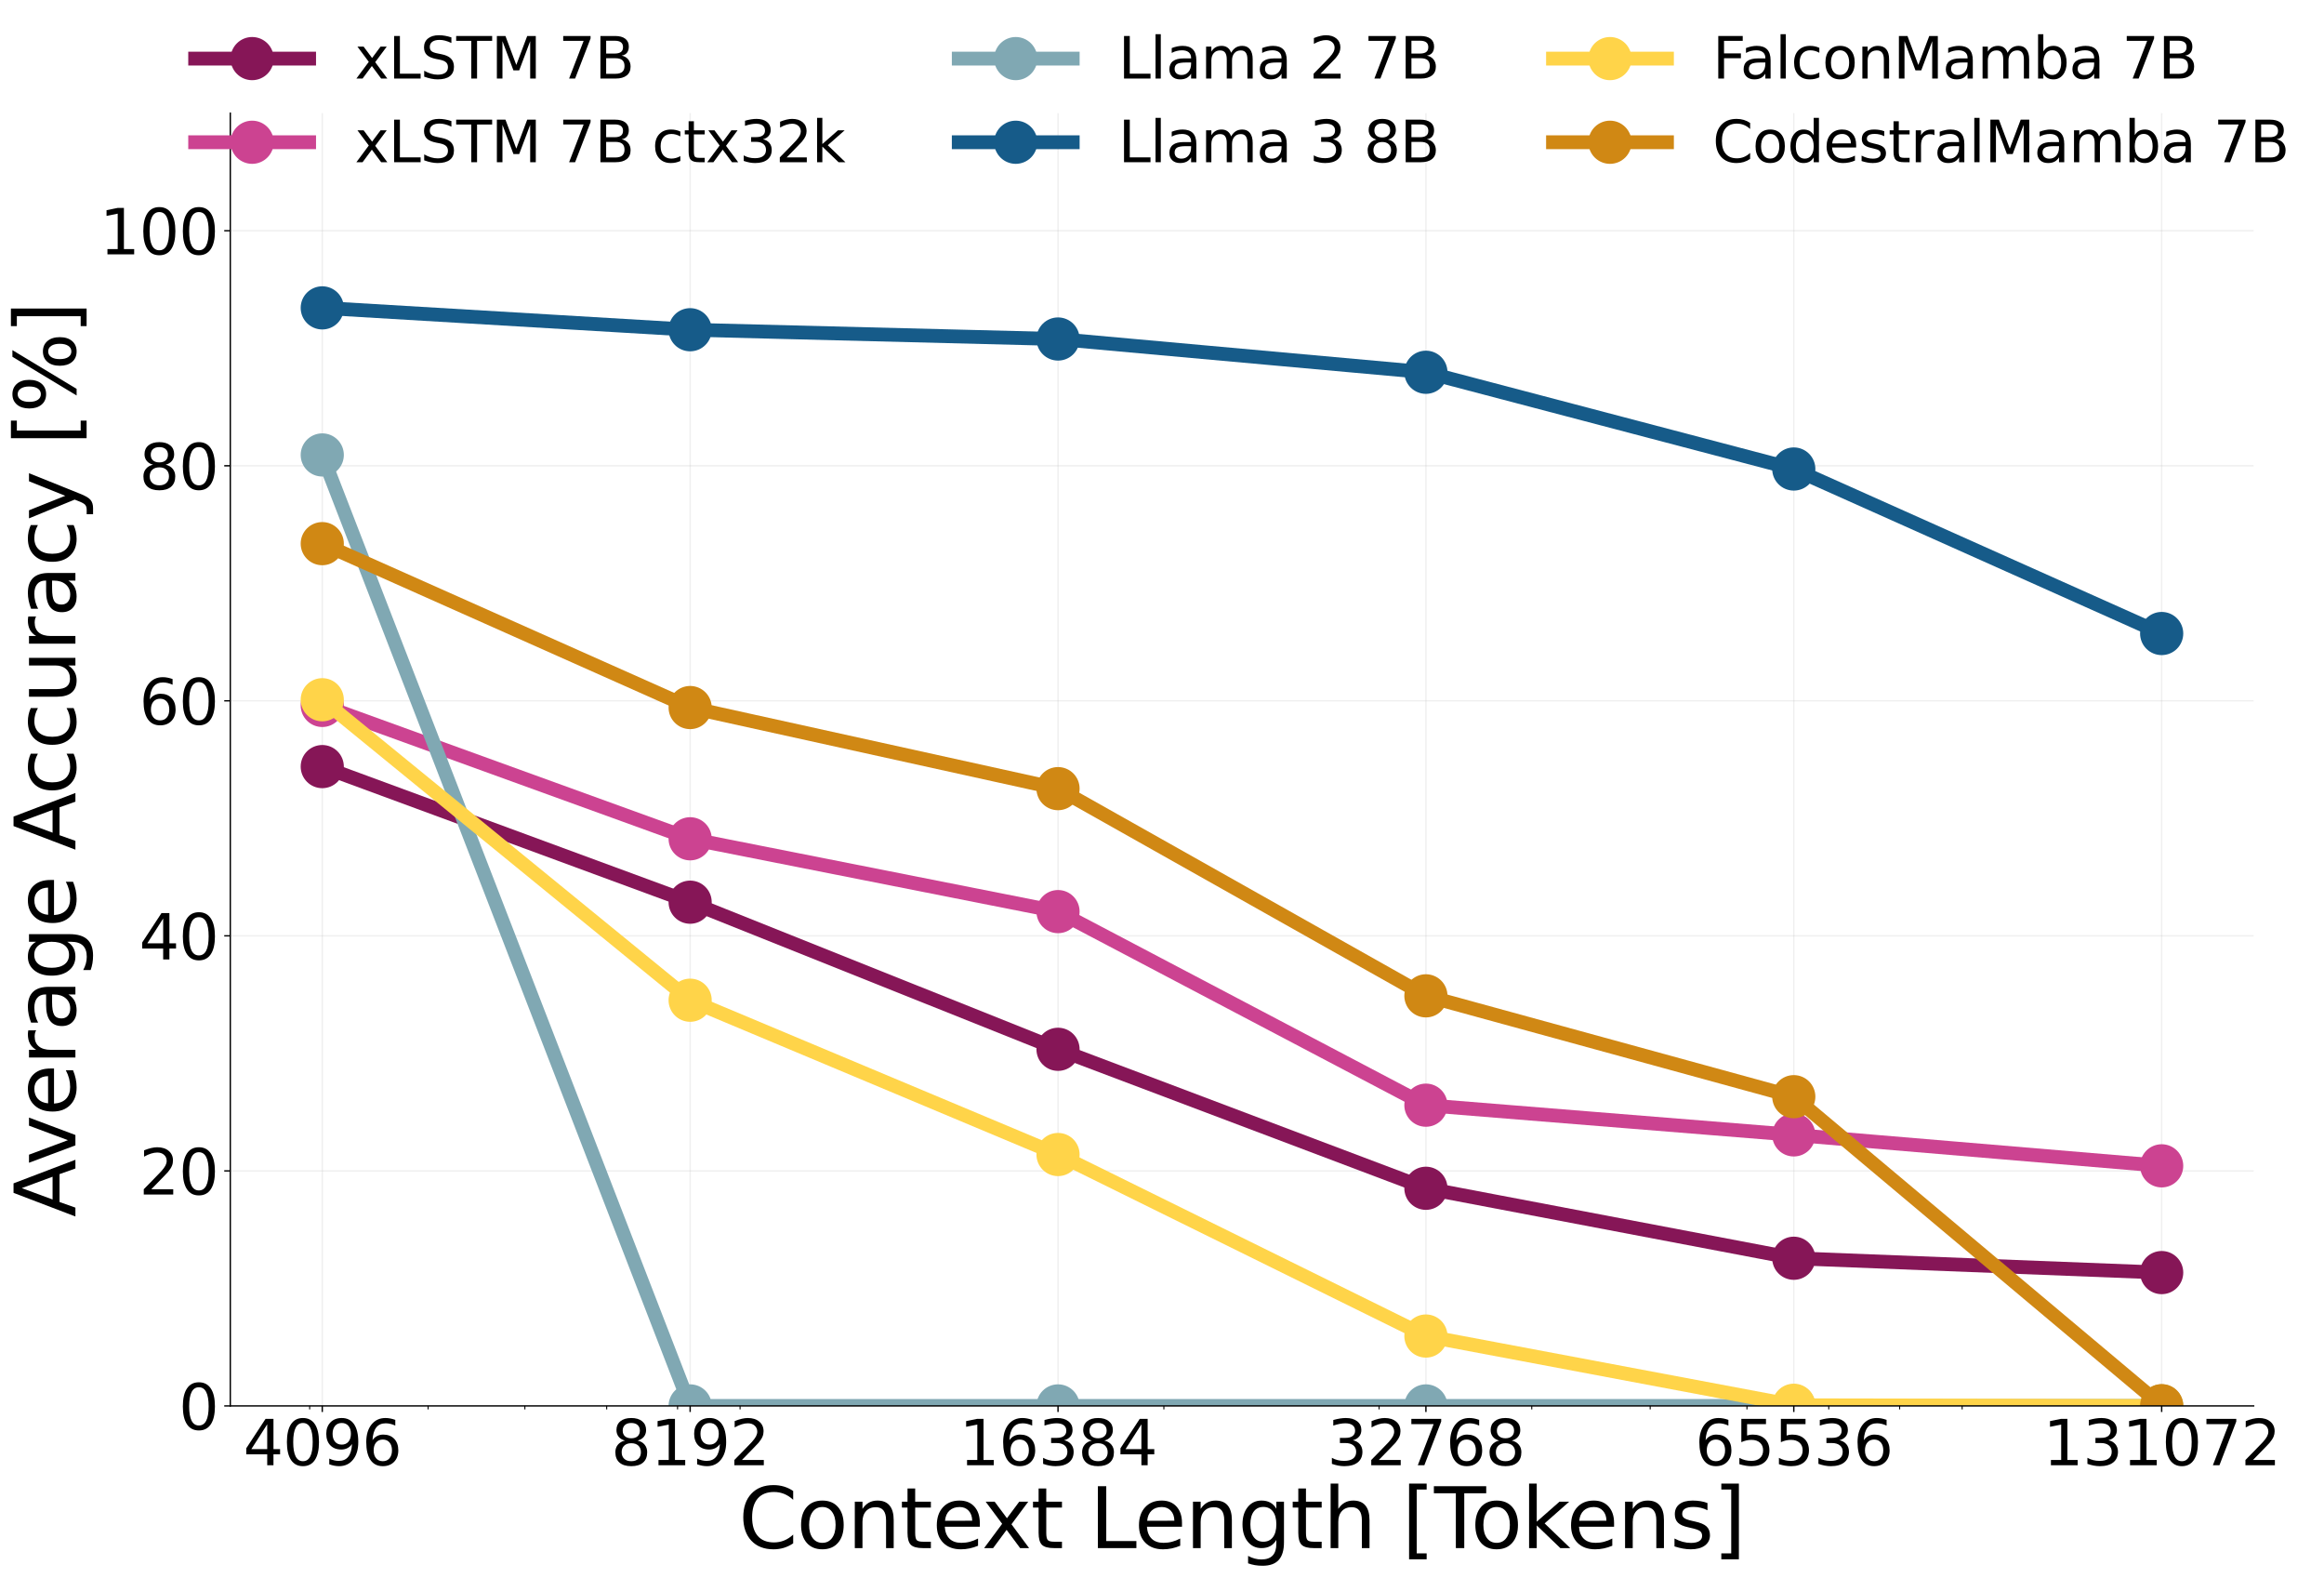 <?xml version="1.0" encoding="utf-8" standalone="no"?>
<!DOCTYPE svg PUBLIC "-//W3C//DTD SVG 1.1//EN"
  "http://www.w3.org/Graphics/SVG/1.1/DTD/svg11.dtd">
<svg xmlns:xlink="http://www.w3.org/1999/xlink" width="1345.916pt" height="913.48pt" viewBox="0 0 1345.916 913.48" xmlns="http://www.w3.org/2000/svg" version="1.1">
 <defs>
  <style type="text/css">*{stroke-linejoin: round; stroke-linecap: butt}</style>
 </defs>
 <g id="figure_1">
  <g id="patch_1">
   <path d="M 0 913.48 
L 1345.916 913.48 
L 1345.916 0 
L 0 0 
z
" style="fill: #ffffff"/>
  </g>
  <g id="axes_1">
   <g id="patch_2">
    <path d="M 133.37 813.984 
L 1305.17 813.984 
L 1305.17 65.544 
L 133.37 65.544 
z
" style="fill: #ffffff"/>
   </g>
   <g id="matplotlib.axis_1">
    <g id="xtick_1">
     <g id="line2d_1">
      <path d="M 186.634 813.984 
L 186.634 65.544 
" clip-path="url(#p475ff361d7)" style="fill: none; stroke: #b0b0b0; stroke-opacity: 0.2; stroke-width: 0.8; stroke-linecap: square"/>
     </g>
     <g id="line2d_2">
      <defs>
       <path id="m603d3a21dc" d="M 0 0 
L 0 3.5 
" style="stroke: #000000; stroke-width: 0.8"/>
      </defs>
      <g>
       <use xlink:href="#m603d3a21dc" x="186.634" y="813.984" style="stroke: #000000; stroke-width: 0.8"/>
      </g>
     </g>
     <g id="text_1">
      <!-- 4096 -->
      <g transform="translate(140.824 848.338) scale(0.36 -0.36)">
       <defs>
        <path id="DejaVuSans-34" d="M 2419 4116 
L 825 1625 
L 2419 1625 
L 2419 4116 
z
M 2253 4666 
L 3047 4666 
L 3047 1625 
L 3713 1625 
L 3713 1100 
L 3047 1100 
L 3047 0 
L 2419 0 
L 2419 1100 
L 313 1100 
L 313 1709 
L 2253 4666 
z
" transform="scale(0.016)"/>
        <path id="DejaVuSans-30" d="M 2034 4250 
Q 1547 4250 1301 3770 
Q 1056 3291 1056 2328 
Q 1056 1369 1301 889 
Q 1547 409 2034 409 
Q 2525 409 2770 889 
Q 3016 1369 3016 2328 
Q 3016 3291 2770 3770 
Q 2525 4250 2034 4250 
z
M 2034 4750 
Q 2819 4750 3233 4129 
Q 3647 3509 3647 2328 
Q 3647 1150 3233 529 
Q 2819 -91 2034 -91 
Q 1250 -91 836 529 
Q 422 1150 422 2328 
Q 422 3509 836 4129 
Q 1250 4750 2034 4750 
z
" transform="scale(0.016)"/>
        <path id="DejaVuSans-39" d="M 703 97 
L 703 672 
Q 941 559 1184 500 
Q 1428 441 1663 441 
Q 2288 441 2617 861 
Q 2947 1281 2994 2138 
Q 2813 1869 2534 1725 
Q 2256 1581 1919 1581 
Q 1219 1581 811 2004 
Q 403 2428 403 3163 
Q 403 3881 828 4315 
Q 1253 4750 1959 4750 
Q 2769 4750 3195 4129 
Q 3622 3509 3622 2328 
Q 3622 1225 3098 567 
Q 2575 -91 1691 -91 
Q 1453 -91 1209 -44 
Q 966 3 703 97 
z
M 1959 2075 
Q 2384 2075 2632 2365 
Q 2881 2656 2881 3163 
Q 2881 3666 2632 3958 
Q 2384 4250 1959 4250 
Q 1534 4250 1286 3958 
Q 1038 3666 1038 3163 
Q 1038 2656 1286 2365 
Q 1534 2075 1959 2075 
z
" transform="scale(0.016)"/>
        <path id="DejaVuSans-36" d="M 2113 2584 
Q 1688 2584 1439 2293 
Q 1191 2003 1191 1497 
Q 1191 994 1439 701 
Q 1688 409 2113 409 
Q 2538 409 2786 701 
Q 3034 994 3034 1497 
Q 3034 2003 2786 2293 
Q 2538 2584 2113 2584 
z
M 3366 4563 
L 3366 3988 
Q 3128 4100 2886 4159 
Q 2644 4219 2406 4219 
Q 1781 4219 1451 3797 
Q 1122 3375 1075 2522 
Q 1259 2794 1537 2939 
Q 1816 3084 2150 3084 
Q 2853 3084 3261 2657 
Q 3669 2231 3669 1497 
Q 3669 778 3244 343 
Q 2819 -91 2113 -91 
Q 1303 -91 875 529 
Q 447 1150 447 2328 
Q 447 3434 972 4092 
Q 1497 4750 2381 4750 
Q 2619 4750 2861 4703 
Q 3103 4656 3366 4563 
z
" transform="scale(0.016)"/>
       </defs>
       <use xlink:href="#DejaVuSans-34"/>
       <use xlink:href="#DejaVuSans-30" x="63.623"/>
       <use xlink:href="#DejaVuSans-39" x="127.246"/>
       <use xlink:href="#DejaVuSans-36" x="190.869"/>
      </g>
     </g>
    </g>
    <g id="xtick_2">
     <g id="line2d_3">
      <path d="M 399.688 813.984 
L 399.688 65.544 
" clip-path="url(#p475ff361d7)" style="fill: none; stroke: #b0b0b0; stroke-opacity: 0.2; stroke-width: 0.8; stroke-linecap: square"/>
     </g>
     <g id="line2d_4">
      <g>
       <use xlink:href="#m603d3a21dc" x="399.688" y="813.984" style="stroke: #000000; stroke-width: 0.8"/>
      </g>
     </g>
     <g id="text_2">
      <!-- 8192 -->
      <g transform="translate(353.878 848.338) scale(0.36 -0.36)">
       <defs>
        <path id="DejaVuSans-38" d="M 2034 2216 
Q 1584 2216 1326 1975 
Q 1069 1734 1069 1313 
Q 1069 891 1326 650 
Q 1584 409 2034 409 
Q 2484 409 2743 651 
Q 3003 894 3003 1313 
Q 3003 1734 2745 1975 
Q 2488 2216 2034 2216 
z
M 1403 2484 
Q 997 2584 770 2862 
Q 544 3141 544 3541 
Q 544 4100 942 4425 
Q 1341 4750 2034 4750 
Q 2731 4750 3128 4425 
Q 3525 4100 3525 3541 
Q 3525 3141 3298 2862 
Q 3072 2584 2669 2484 
Q 3125 2378 3379 2068 
Q 3634 1759 3634 1313 
Q 3634 634 3220 271 
Q 2806 -91 2034 -91 
Q 1263 -91 848 271 
Q 434 634 434 1313 
Q 434 1759 690 2068 
Q 947 2378 1403 2484 
z
M 1172 3481 
Q 1172 3119 1398 2916 
Q 1625 2713 2034 2713 
Q 2441 2713 2670 2916 
Q 2900 3119 2900 3481 
Q 2900 3844 2670 4047 
Q 2441 4250 2034 4250 
Q 1625 4250 1398 4047 
Q 1172 3844 1172 3481 
z
" transform="scale(0.016)"/>
        <path id="DejaVuSans-31" d="M 794 531 
L 1825 531 
L 1825 4091 
L 703 3866 
L 703 4441 
L 1819 4666 
L 2450 4666 
L 2450 531 
L 3481 531 
L 3481 0 
L 794 0 
L 794 531 
z
" transform="scale(0.016)"/>
        <path id="DejaVuSans-32" d="M 1228 531 
L 3431 531 
L 3431 0 
L 469 0 
L 469 531 
Q 828 903 1448 1529 
Q 2069 2156 2228 2338 
Q 2531 2678 2651 2914 
Q 2772 3150 2772 3378 
Q 2772 3750 2511 3984 
Q 2250 4219 1831 4219 
Q 1534 4219 1204 4116 
Q 875 4013 500 3803 
L 500 4441 
Q 881 4594 1212 4672 
Q 1544 4750 1819 4750 
Q 2544 4750 2975 4387 
Q 3406 4025 3406 3419 
Q 3406 3131 3298 2873 
Q 3191 2616 2906 2266 
Q 2828 2175 2409 1742 
Q 1991 1309 1228 531 
z
" transform="scale(0.016)"/>
       </defs>
       <use xlink:href="#DejaVuSans-38"/>
       <use xlink:href="#DejaVuSans-31" x="63.623"/>
       <use xlink:href="#DejaVuSans-39" x="127.246"/>
       <use xlink:href="#DejaVuSans-32" x="190.869"/>
      </g>
     </g>
    </g>
    <g id="xtick_3">
     <g id="line2d_5">
      <path d="M 612.743 813.984 
L 612.743 65.544 
" clip-path="url(#p475ff361d7)" style="fill: none; stroke: #b0b0b0; stroke-opacity: 0.2; stroke-width: 0.8; stroke-linecap: square"/>
     </g>
     <g id="line2d_6">
      <g>
       <use xlink:href="#m603d3a21dc" x="612.743" y="813.984" style="stroke: #000000; stroke-width: 0.8"/>
      </g>
     </g>
     <g id="text_3">
      <!-- 16384 -->
      <g transform="translate(555.48 848.338) scale(0.36 -0.36)">
       <defs>
        <path id="DejaVuSans-33" d="M 2597 2516 
Q 3050 2419 3304 2112 
Q 3559 1806 3559 1356 
Q 3559 666 3084 287 
Q 2609 -91 1734 -91 
Q 1441 -91 1130 -33 
Q 819 25 488 141 
L 488 750 
Q 750 597 1062 519 
Q 1375 441 1716 441 
Q 2309 441 2620 675 
Q 2931 909 2931 1356 
Q 2931 1769 2642 2001 
Q 2353 2234 1838 2234 
L 1294 2234 
L 1294 2753 
L 1863 2753 
Q 2328 2753 2575 2939 
Q 2822 3125 2822 3475 
Q 2822 3834 2567 4026 
Q 2313 4219 1838 4219 
Q 1578 4219 1281 4162 
Q 984 4106 628 3988 
L 628 4550 
Q 988 4650 1302 4700 
Q 1616 4750 1894 4750 
Q 2613 4750 3031 4423 
Q 3450 4097 3450 3541 
Q 3450 3153 3228 2886 
Q 3006 2619 2597 2516 
z
" transform="scale(0.016)"/>
       </defs>
       <use xlink:href="#DejaVuSans-31"/>
       <use xlink:href="#DejaVuSans-36" x="63.623"/>
       <use xlink:href="#DejaVuSans-33" x="127.246"/>
       <use xlink:href="#DejaVuSans-38" x="190.869"/>
       <use xlink:href="#DejaVuSans-34" x="254.492"/>
      </g>
     </g>
    </g>
    <g id="xtick_4">
     <g id="line2d_7">
      <path d="M 825.797 813.984 
L 825.797 65.544 
" clip-path="url(#p475ff361d7)" style="fill: none; stroke: #b0b0b0; stroke-opacity: 0.2; stroke-width: 0.8; stroke-linecap: square"/>
     </g>
     <g id="line2d_8">
      <g>
       <use xlink:href="#m603d3a21dc" x="825.797" y="813.984" style="stroke: #000000; stroke-width: 0.8"/>
      </g>
     </g>
     <g id="text_4">
      <!-- 32768 -->
      <g transform="translate(768.535 848.338) scale(0.36 -0.36)">
       <defs>
        <path id="DejaVuSans-37" d="M 525 4666 
L 3525 4666 
L 3525 4397 
L 1831 0 
L 1172 0 
L 2766 4134 
L 525 4134 
L 525 4666 
z
" transform="scale(0.016)"/>
       </defs>
       <use xlink:href="#DejaVuSans-33"/>
       <use xlink:href="#DejaVuSans-32" x="63.623"/>
       <use xlink:href="#DejaVuSans-37" x="127.246"/>
       <use xlink:href="#DejaVuSans-36" x="190.869"/>
       <use xlink:href="#DejaVuSans-38" x="254.492"/>
      </g>
     </g>
    </g>
    <g id="xtick_5">
     <g id="line2d_9">
      <path d="M 1038.852 813.984 
L 1038.852 65.544 
" clip-path="url(#p475ff361d7)" style="fill: none; stroke: #b0b0b0; stroke-opacity: 0.2; stroke-width: 0.8; stroke-linecap: square"/>
     </g>
     <g id="line2d_10">
      <g>
       <use xlink:href="#m603d3a21dc" x="1038.852" y="813.984" style="stroke: #000000; stroke-width: 0.8"/>
      </g>
     </g>
     <g id="text_5">
      <!-- 65536 -->
      <g transform="translate(981.589 848.338) scale(0.36 -0.36)">
       <defs>
        <path id="DejaVuSans-35" d="M 691 4666 
L 3169 4666 
L 3169 4134 
L 1269 4134 
L 1269 2991 
Q 1406 3038 1543 3061 
Q 1681 3084 1819 3084 
Q 2600 3084 3056 2656 
Q 3513 2228 3513 1497 
Q 3513 744 3044 326 
Q 2575 -91 1722 -91 
Q 1428 -91 1123 -41 
Q 819 9 494 109 
L 494 744 
Q 775 591 1075 516 
Q 1375 441 1709 441 
Q 2250 441 2565 725 
Q 2881 1009 2881 1497 
Q 2881 1984 2565 2268 
Q 2250 2553 1709 2553 
Q 1456 2553 1204 2497 
Q 953 2441 691 2322 
L 691 4666 
z
" transform="scale(0.016)"/>
       </defs>
       <use xlink:href="#DejaVuSans-36"/>
       <use xlink:href="#DejaVuSans-35" x="63.623"/>
       <use xlink:href="#DejaVuSans-35" x="127.246"/>
       <use xlink:href="#DejaVuSans-33" x="190.869"/>
       <use xlink:href="#DejaVuSans-36" x="254.492"/>
      </g>
     </g>
    </g>
    <g id="xtick_6">
     <g id="line2d_11">
      <path d="M 1251.906 813.984 
L 1251.906 65.544 
" clip-path="url(#p475ff361d7)" style="fill: none; stroke: #b0b0b0; stroke-opacity: 0.2; stroke-width: 0.8; stroke-linecap: square"/>
     </g>
     <g id="line2d_12">
      <g>
       <use xlink:href="#m603d3a21dc" x="1251.906" y="813.984" style="stroke: #000000; stroke-width: 0.8"/>
      </g>
     </g>
     <g id="text_6">
      <!-- 131072 -->
      <g transform="translate(1183.191 848.338) scale(0.36 -0.36)">
       <use xlink:href="#DejaVuSans-31"/>
       <use xlink:href="#DejaVuSans-33" x="63.623"/>
       <use xlink:href="#DejaVuSans-31" x="127.246"/>
       <use xlink:href="#DejaVuSans-30" x="190.869"/>
       <use xlink:href="#DejaVuSans-37" x="254.492"/>
       <use xlink:href="#DejaVuSans-32" x="318.115"/>
      </g>
     </g>
    </g>
    <g id="xtick_7">
     <g id="line2d_13">
      <defs>
       <path id="mbd7083650d" d="M 0 0 
L 0 2 
" style="stroke: #000000; stroke-width: 0.6"/>
      </defs>
      <g>
       <use xlink:href="#mbd7083650d" x="179.344" y="813.984" style="stroke: #000000; stroke-width: 0.6"/>
      </g>
     </g>
    </g>
    <g id="xtick_8">
     <g id="line2d_14">
      <g>
       <use xlink:href="#mbd7083650d" x="247.932" y="813.984" style="stroke: #000000; stroke-width: 0.6"/>
      </g>
     </g>
    </g>
    <g id="xtick_9">
     <g id="line2d_15">
      <g>
       <use xlink:href="#mbd7083650d" x="303.973" y="813.984" style="stroke: #000000; stroke-width: 0.6"/>
      </g>
     </g>
    </g>
    <g id="xtick_10">
     <g id="line2d_16">
      <g>
       <use xlink:href="#mbd7083650d" x="351.354" y="813.984" style="stroke: #000000; stroke-width: 0.6"/>
      </g>
     </g>
    </g>
    <g id="xtick_11">
     <g id="line2d_17">
      <g>
       <use xlink:href="#mbd7083650d" x="392.398" y="813.984" style="stroke: #000000; stroke-width: 0.6"/>
      </g>
     </g>
    </g>
    <g id="xtick_12">
     <g id="line2d_18">
      <g>
       <use xlink:href="#mbd7083650d" x="428.602" y="813.984" style="stroke: #000000; stroke-width: 0.6"/>
      </g>
     </g>
    </g>
    <g id="xtick_13">
     <g id="line2d_19">
      <g>
       <use xlink:href="#mbd7083650d" x="674.041" y="813.984" style="stroke: #000000; stroke-width: 0.6"/>
      </g>
     </g>
    </g>
    <g id="xtick_14">
     <g id="line2d_20">
      <g>
       <use xlink:href="#mbd7083650d" x="798.67" y="813.984" style="stroke: #000000; stroke-width: 0.6"/>
      </g>
     </g>
    </g>
    <g id="xtick_15">
     <g id="line2d_21">
      <g>
       <use xlink:href="#mbd7083650d" x="887.096" y="813.984" style="stroke: #000000; stroke-width: 0.6"/>
      </g>
     </g>
    </g>
    <g id="xtick_16">
     <g id="line2d_22">
      <g>
       <use xlink:href="#mbd7083650d" x="955.684" y="813.984" style="stroke: #000000; stroke-width: 0.6"/>
      </g>
     </g>
    </g>
    <g id="xtick_17">
     <g id="line2d_23">
      <g>
       <use xlink:href="#mbd7083650d" x="1011.725" y="813.984" style="stroke: #000000; stroke-width: 0.6"/>
      </g>
     </g>
    </g>
    <g id="xtick_18">
     <g id="line2d_24">
      <g>
       <use xlink:href="#mbd7083650d" x="1059.106" y="813.984" style="stroke: #000000; stroke-width: 0.6"/>
      </g>
     </g>
    </g>
    <g id="xtick_19">
     <g id="line2d_25">
      <g>
       <use xlink:href="#mbd7083650d" x="1100.15" y="813.984" style="stroke: #000000; stroke-width: 0.6"/>
      </g>
     </g>
    </g>
    <g id="xtick_20">
     <g id="line2d_26">
      <g>
       <use xlink:href="#mbd7083650d" x="1136.354" y="813.984" style="stroke: #000000; stroke-width: 0.6"/>
      </g>
     </g>
    </g>
    <g id="text_7">
     <!-- Context Length [Tokens] -->
     <g transform="translate(427.707 896.298) scale(0.48 -0.48)">
      <defs>
       <path id="DejaVuSans-43" d="M 4122 4306 
L 4122 3641 
Q 3803 3938 3442 4084 
Q 3081 4231 2675 4231 
Q 1875 4231 1450 3742 
Q 1025 3253 1025 2328 
Q 1025 1406 1450 917 
Q 1875 428 2675 428 
Q 3081 428 3442 575 
Q 3803 722 4122 1019 
L 4122 359 
Q 3791 134 3420 21 
Q 3050 -91 2638 -91 
Q 1578 -91 968 557 
Q 359 1206 359 2328 
Q 359 3453 968 4101 
Q 1578 4750 2638 4750 
Q 3056 4750 3426 4639 
Q 3797 4528 4122 4306 
z
" transform="scale(0.016)"/>
       <path id="DejaVuSans-6f" d="M 1959 3097 
Q 1497 3097 1228 2736 
Q 959 2375 959 1747 
Q 959 1119 1226 758 
Q 1494 397 1959 397 
Q 2419 397 2687 759 
Q 2956 1122 2956 1747 
Q 2956 2369 2687 2733 
Q 2419 3097 1959 3097 
z
M 1959 3584 
Q 2709 3584 3137 3096 
Q 3566 2609 3566 1747 
Q 3566 888 3137 398 
Q 2709 -91 1959 -91 
Q 1206 -91 779 398 
Q 353 888 353 1747 
Q 353 2609 779 3096 
Q 1206 3584 1959 3584 
z
" transform="scale(0.016)"/>
       <path id="DejaVuSans-6e" d="M 3513 2113 
L 3513 0 
L 2938 0 
L 2938 2094 
Q 2938 2591 2744 2837 
Q 2550 3084 2163 3084 
Q 1697 3084 1428 2787 
Q 1159 2491 1159 1978 
L 1159 0 
L 581 0 
L 581 3500 
L 1159 3500 
L 1159 2956 
Q 1366 3272 1645 3428 
Q 1925 3584 2291 3584 
Q 2894 3584 3203 3211 
Q 3513 2838 3513 2113 
z
" transform="scale(0.016)"/>
       <path id="DejaVuSans-74" d="M 1172 4494 
L 1172 3500 
L 2356 3500 
L 2356 3053 
L 1172 3053 
L 1172 1153 
Q 1172 725 1289 603 
Q 1406 481 1766 481 
L 2356 481 
L 2356 0 
L 1766 0 
Q 1100 0 847 248 
Q 594 497 594 1153 
L 594 3053 
L 172 3053 
L 172 3500 
L 594 3500 
L 594 4494 
L 1172 4494 
z
" transform="scale(0.016)"/>
       <path id="DejaVuSans-65" d="M 3597 1894 
L 3597 1613 
L 953 1613 
Q 991 1019 1311 708 
Q 1631 397 2203 397 
Q 2534 397 2845 478 
Q 3156 559 3463 722 
L 3463 178 
Q 3153 47 2828 -22 
Q 2503 -91 2169 -91 
Q 1331 -91 842 396 
Q 353 884 353 1716 
Q 353 2575 817 3079 
Q 1281 3584 2069 3584 
Q 2775 3584 3186 3129 
Q 3597 2675 3597 1894 
z
M 3022 2063 
Q 3016 2534 2758 2815 
Q 2500 3097 2075 3097 
Q 1594 3097 1305 2825 
Q 1016 2553 972 2059 
L 3022 2063 
z
" transform="scale(0.016)"/>
       <path id="DejaVuSans-78" d="M 3513 3500 
L 2247 1797 
L 3578 0 
L 2900 0 
L 1881 1375 
L 863 0 
L 184 0 
L 1544 1831 
L 300 3500 
L 978 3500 
L 1906 2253 
L 2834 3500 
L 3513 3500 
z
" transform="scale(0.016)"/>
       <path id="DejaVuSans-20" transform="scale(0.016)"/>
       <path id="DejaVuSans-4c" d="M 628 4666 
L 1259 4666 
L 1259 531 
L 3531 531 
L 3531 0 
L 628 0 
L 628 4666 
z
" transform="scale(0.016)"/>
       <path id="DejaVuSans-67" d="M 2906 1791 
Q 2906 2416 2648 2759 
Q 2391 3103 1925 3103 
Q 1463 3103 1205 2759 
Q 947 2416 947 1791 
Q 947 1169 1205 825 
Q 1463 481 1925 481 
Q 2391 481 2648 825 
Q 2906 1169 2906 1791 
z
M 3481 434 
Q 3481 -459 3084 -895 
Q 2688 -1331 1869 -1331 
Q 1566 -1331 1297 -1286 
Q 1028 -1241 775 -1147 
L 775 -588 
Q 1028 -725 1275 -790 
Q 1522 -856 1778 -856 
Q 2344 -856 2625 -561 
Q 2906 -266 2906 331 
L 2906 616 
Q 2728 306 2450 153 
Q 2172 0 1784 0 
Q 1141 0 747 490 
Q 353 981 353 1791 
Q 353 2603 747 3093 
Q 1141 3584 1784 3584 
Q 2172 3584 2450 3431 
Q 2728 3278 2906 2969 
L 2906 3500 
L 3481 3500 
L 3481 434 
z
" transform="scale(0.016)"/>
       <path id="DejaVuSans-68" d="M 3513 2113 
L 3513 0 
L 2938 0 
L 2938 2094 
Q 2938 2591 2744 2837 
Q 2550 3084 2163 3084 
Q 1697 3084 1428 2787 
Q 1159 2491 1159 1978 
L 1159 0 
L 581 0 
L 581 4863 
L 1159 4863 
L 1159 2956 
Q 1366 3272 1645 3428 
Q 1925 3584 2291 3584 
Q 2894 3584 3203 3211 
Q 3513 2838 3513 2113 
z
" transform="scale(0.016)"/>
       <path id="DejaVuSans-5b" d="M 550 4863 
L 1875 4863 
L 1875 4416 
L 1125 4416 
L 1125 -397 
L 1875 -397 
L 1875 -844 
L 550 -844 
L 550 4863 
z
" transform="scale(0.016)"/>
       <path id="DejaVuSans-54" d="M -19 4666 
L 3928 4666 
L 3928 4134 
L 2272 4134 
L 2272 0 
L 1638 0 
L 1638 4134 
L -19 4134 
L -19 4666 
z
" transform="scale(0.016)"/>
       <path id="DejaVuSans-6b" d="M 581 4863 
L 1159 4863 
L 1159 1991 
L 2875 3500 
L 3609 3500 
L 1753 1863 
L 3688 0 
L 2938 0 
L 1159 1709 
L 1159 0 
L 581 0 
L 581 4863 
z
" transform="scale(0.016)"/>
       <path id="DejaVuSans-73" d="M 2834 3397 
L 2834 2853 
Q 2591 2978 2328 3040 
Q 2066 3103 1784 3103 
Q 1356 3103 1142 2972 
Q 928 2841 928 2578 
Q 928 2378 1081 2264 
Q 1234 2150 1697 2047 
L 1894 2003 
Q 2506 1872 2764 1633 
Q 3022 1394 3022 966 
Q 3022 478 2636 193 
Q 2250 -91 1575 -91 
Q 1294 -91 989 -36 
Q 684 19 347 128 
L 347 722 
Q 666 556 975 473 
Q 1284 391 1588 391 
Q 1994 391 2212 530 
Q 2431 669 2431 922 
Q 2431 1156 2273 1281 
Q 2116 1406 1581 1522 
L 1381 1569 
Q 847 1681 609 1914 
Q 372 2147 372 2553 
Q 372 3047 722 3315 
Q 1072 3584 1716 3584 
Q 2034 3584 2315 3537 
Q 2597 3491 2834 3397 
z
" transform="scale(0.016)"/>
       <path id="DejaVuSans-5d" d="M 1947 4863 
L 1947 -844 
L 622 -844 
L 622 -397 
L 1369 -397 
L 1369 4416 
L 622 4416 
L 622 4863 
L 1947 4863 
z
" transform="scale(0.016)"/>
      </defs>
      <use xlink:href="#DejaVuSans-43"/>
      <use xlink:href="#DejaVuSans-6f" x="69.824"/>
      <use xlink:href="#DejaVuSans-6e" x="131.006"/>
      <use xlink:href="#DejaVuSans-74" x="194.385"/>
      <use xlink:href="#DejaVuSans-65" x="233.594"/>
      <use xlink:href="#DejaVuSans-78" x="293.367"/>
      <use xlink:href="#DejaVuSans-74" x="352.547"/>
      <use xlink:href="#DejaVuSans-20" x="391.756"/>
      <use xlink:href="#DejaVuSans-4c" x="423.543"/>
      <use xlink:href="#DejaVuSans-65" x="477.506"/>
      <use xlink:href="#DejaVuSans-6e" x="539.029"/>
      <use xlink:href="#DejaVuSans-67" x="602.408"/>
      <use xlink:href="#DejaVuSans-74" x="665.885"/>
      <use xlink:href="#DejaVuSans-68" x="705.094"/>
      <use xlink:href="#DejaVuSans-20" x="768.473"/>
      <use xlink:href="#DejaVuSans-5b" x="800.26"/>
      <use xlink:href="#DejaVuSans-54" x="839.273"/>
      <use xlink:href="#DejaVuSans-6f" x="883.357"/>
      <use xlink:href="#DejaVuSans-6b" x="944.539"/>
      <use xlink:href="#DejaVuSans-65" x="998.824"/>
      <use xlink:href="#DejaVuSans-6e" x="1060.348"/>
      <use xlink:href="#DejaVuSans-73" x="1123.727"/>
      <use xlink:href="#DejaVuSans-5d" x="1175.826"/>
     </g>
    </g>
   </g>
   <g id="matplotlib.axis_2">
    <g id="ytick_1">
     <g id="line2d_27">
      <path d="M 133.37 813.984 
L 1305.17 813.984 
" clip-path="url(#p475ff361d7)" style="fill: none; stroke: #b0b0b0; stroke-opacity: 0.2; stroke-width: 0.8; stroke-linecap: square"/>
     </g>
     <g id="line2d_28">
      <defs>
       <path id="m27f9900aff" d="M 0 0 
L -3.5 0 
" style="stroke: #000000; stroke-width: 0.8"/>
      </defs>
      <g>
       <use xlink:href="#m27f9900aff" x="133.37" y="813.984" style="stroke: #000000; stroke-width: 0.8"/>
      </g>
     </g>
     <g id="text_8">
      <!-- 0 -->
      <g transform="translate(103.465 827.661) scale(0.36 -0.36)">
       <use xlink:href="#DejaVuSans-30"/>
      </g>
     </g>
    </g>
    <g id="ytick_2">
     <g id="line2d_29">
      <path d="M 133.37 677.904 
L 1305.17 677.904 
" clip-path="url(#p475ff361d7)" style="fill: none; stroke: #b0b0b0; stroke-opacity: 0.2; stroke-width: 0.8; stroke-linecap: square"/>
     </g>
     <g id="line2d_30">
      <g>
       <use xlink:href="#m27f9900aff" x="133.37" y="677.904" style="stroke: #000000; stroke-width: 0.8"/>
      </g>
     </g>
     <g id="text_9">
      <!-- 20 -->
      <g transform="translate(80.56 691.581) scale(0.36 -0.36)">
       <use xlink:href="#DejaVuSans-32"/>
       <use xlink:href="#DejaVuSans-30" x="63.623"/>
      </g>
     </g>
    </g>
    <g id="ytick_3">
     <g id="line2d_31">
      <path d="M 133.37 541.824 
L 1305.17 541.824 
" clip-path="url(#p475ff361d7)" style="fill: none; stroke: #b0b0b0; stroke-opacity: 0.2; stroke-width: 0.8; stroke-linecap: square"/>
     </g>
     <g id="line2d_32">
      <g>
       <use xlink:href="#m27f9900aff" x="133.37" y="541.824" style="stroke: #000000; stroke-width: 0.8"/>
      </g>
     </g>
     <g id="text_10">
      <!-- 40 -->
      <g transform="translate(80.56 555.501) scale(0.36 -0.36)">
       <use xlink:href="#DejaVuSans-34"/>
       <use xlink:href="#DejaVuSans-30" x="63.623"/>
      </g>
     </g>
    </g>
    <g id="ytick_4">
     <g id="line2d_33">
      <path d="M 133.37 405.744 
L 1305.17 405.744 
" clip-path="url(#p475ff361d7)" style="fill: none; stroke: #b0b0b0; stroke-opacity: 0.2; stroke-width: 0.8; stroke-linecap: square"/>
     </g>
     <g id="line2d_34">
      <g>
       <use xlink:href="#m27f9900aff" x="133.37" y="405.744" style="stroke: #000000; stroke-width: 0.8"/>
      </g>
     </g>
     <g id="text_11">
      <!-- 60 -->
      <g transform="translate(80.56 419.421) scale(0.36 -0.36)">
       <use xlink:href="#DejaVuSans-36"/>
       <use xlink:href="#DejaVuSans-30" x="63.623"/>
      </g>
     </g>
    </g>
    <g id="ytick_5">
     <g id="line2d_35">
      <path d="M 133.37 269.664 
L 1305.17 269.664 
" clip-path="url(#p475ff361d7)" style="fill: none; stroke: #b0b0b0; stroke-opacity: 0.2; stroke-width: 0.8; stroke-linecap: square"/>
     </g>
     <g id="line2d_36">
      <g>
       <use xlink:href="#m27f9900aff" x="133.37" y="269.664" style="stroke: #000000; stroke-width: 0.8"/>
      </g>
     </g>
     <g id="text_12">
      <!-- 80 -->
      <g transform="translate(80.56 283.341) scale(0.36 -0.36)">
       <use xlink:href="#DejaVuSans-38"/>
       <use xlink:href="#DejaVuSans-30" x="63.623"/>
      </g>
     </g>
    </g>
    <g id="ytick_6">
     <g id="line2d_37">
      <path d="M 133.37 133.584 
L 1305.17 133.584 
" clip-path="url(#p475ff361d7)" style="fill: none; stroke: #b0b0b0; stroke-opacity: 0.2; stroke-width: 0.8; stroke-linecap: square"/>
     </g>
     <g id="line2d_38">
      <g>
       <use xlink:href="#m27f9900aff" x="133.37" y="133.584" style="stroke: #000000; stroke-width: 0.8"/>
      </g>
     </g>
     <g id="text_13">
      <!-- 100 -->
      <g transform="translate(57.655 147.261) scale(0.36 -0.36)">
       <use xlink:href="#DejaVuSans-31"/>
       <use xlink:href="#DejaVuSans-30" x="63.623"/>
       <use xlink:href="#DejaVuSans-30" x="127.246"/>
      </g>
     </g>
    </g>
    <g id="text_14">
     <!-- Average Accuracy [%] -->
     <g transform="translate(43.672 704.683) rotate(-90) scale(0.48 -0.48)">
      <defs>
       <path id="DejaVuSans-41" d="M 2188 4044 
L 1331 1722 
L 3047 1722 
L 2188 4044 
z
M 1831 4666 
L 2547 4666 
L 4325 0 
L 3669 0 
L 3244 1197 
L 1141 1197 
L 716 0 
L 50 0 
L 1831 4666 
z
" transform="scale(0.016)"/>
       <path id="DejaVuSans-76" d="M 191 3500 
L 800 3500 
L 1894 563 
L 2988 3500 
L 3597 3500 
L 2284 0 
L 1503 0 
L 191 3500 
z
" transform="scale(0.016)"/>
       <path id="DejaVuSans-72" d="M 2631 2963 
Q 2534 3019 2420 3045 
Q 2306 3072 2169 3072 
Q 1681 3072 1420 2755 
Q 1159 2438 1159 1844 
L 1159 0 
L 581 0 
L 581 3500 
L 1159 3500 
L 1159 2956 
Q 1341 3275 1631 3429 
Q 1922 3584 2338 3584 
Q 2397 3584 2469 3576 
Q 2541 3569 2628 3553 
L 2631 2963 
z
" transform="scale(0.016)"/>
       <path id="DejaVuSans-61" d="M 2194 1759 
Q 1497 1759 1228 1600 
Q 959 1441 959 1056 
Q 959 750 1161 570 
Q 1363 391 1709 391 
Q 2188 391 2477 730 
Q 2766 1069 2766 1631 
L 2766 1759 
L 2194 1759 
z
M 3341 1997 
L 3341 0 
L 2766 0 
L 2766 531 
Q 2569 213 2275 61 
Q 1981 -91 1556 -91 
Q 1019 -91 701 211 
Q 384 513 384 1019 
Q 384 1609 779 1909 
Q 1175 2209 1959 2209 
L 2766 2209 
L 2766 2266 
Q 2766 2663 2505 2880 
Q 2244 3097 1772 3097 
Q 1472 3097 1187 3025 
Q 903 2953 641 2809 
L 641 3341 
Q 956 3463 1253 3523 
Q 1550 3584 1831 3584 
Q 2591 3584 2966 3190 
Q 3341 2797 3341 1997 
z
" transform="scale(0.016)"/>
       <path id="DejaVuSans-63" d="M 3122 3366 
L 3122 2828 
Q 2878 2963 2633 3030 
Q 2388 3097 2138 3097 
Q 1578 3097 1268 2742 
Q 959 2388 959 1747 
Q 959 1106 1268 751 
Q 1578 397 2138 397 
Q 2388 397 2633 464 
Q 2878 531 3122 666 
L 3122 134 
Q 2881 22 2623 -34 
Q 2366 -91 2075 -91 
Q 1284 -91 818 406 
Q 353 903 353 1747 
Q 353 2603 823 3093 
Q 1294 3584 2113 3584 
Q 2378 3584 2631 3529 
Q 2884 3475 3122 3366 
z
" transform="scale(0.016)"/>
       <path id="DejaVuSans-75" d="M 544 1381 
L 544 3500 
L 1119 3500 
L 1119 1403 
Q 1119 906 1312 657 
Q 1506 409 1894 409 
Q 2359 409 2629 706 
Q 2900 1003 2900 1516 
L 2900 3500 
L 3475 3500 
L 3475 0 
L 2900 0 
L 2900 538 
Q 2691 219 2414 64 
Q 2138 -91 1772 -91 
Q 1169 -91 856 284 
Q 544 659 544 1381 
z
M 1991 3584 
L 1991 3584 
z
" transform="scale(0.016)"/>
       <path id="DejaVuSans-79" d="M 2059 -325 
Q 1816 -950 1584 -1140 
Q 1353 -1331 966 -1331 
L 506 -1331 
L 506 -850 
L 844 -850 
Q 1081 -850 1212 -737 
Q 1344 -625 1503 -206 
L 1606 56 
L 191 3500 
L 800 3500 
L 1894 763 
L 2988 3500 
L 3597 3500 
L 2059 -325 
z
" transform="scale(0.016)"/>
       <path id="DejaVuSans-25" d="M 4653 2053 
Q 4381 2053 4226 1822 
Q 4072 1591 4072 1178 
Q 4072 772 4226 539 
Q 4381 306 4653 306 
Q 4919 306 5073 539 
Q 5228 772 5228 1178 
Q 5228 1588 5073 1820 
Q 4919 2053 4653 2053 
z
M 4653 2450 
Q 5147 2450 5437 2106 
Q 5728 1763 5728 1178 
Q 5728 594 5436 251 
Q 5144 -91 4653 -91 
Q 4153 -91 3862 251 
Q 3572 594 3572 1178 
Q 3572 1766 3864 2108 
Q 4156 2450 4653 2450 
z
M 1428 4353 
Q 1159 4353 1004 4120 
Q 850 3888 850 3481 
Q 850 3069 1003 2837 
Q 1156 2606 1428 2606 
Q 1700 2606 1854 2837 
Q 2009 3069 2009 3481 
Q 2009 3884 1853 4118 
Q 1697 4353 1428 4353 
z
M 4250 4750 
L 4750 4750 
L 1831 -91 
L 1331 -91 
L 4250 4750 
z
M 1428 4750 
Q 1922 4750 2215 4408 
Q 2509 4066 2509 3481 
Q 2509 2891 2217 2550 
Q 1925 2209 1428 2209 
Q 931 2209 642 2551 
Q 353 2894 353 3481 
Q 353 4063 643 4406 
Q 934 4750 1428 4750 
z
" transform="scale(0.016)"/>
      </defs>
      <use xlink:href="#DejaVuSans-41"/>
      <use xlink:href="#DejaVuSans-76" x="62.533"/>
      <use xlink:href="#DejaVuSans-65" x="121.713"/>
      <use xlink:href="#DejaVuSans-72" x="183.236"/>
      <use xlink:href="#DejaVuSans-61" x="224.35"/>
      <use xlink:href="#DejaVuSans-67" x="285.629"/>
      <use xlink:href="#DejaVuSans-65" x="349.105"/>
      <use xlink:href="#DejaVuSans-20" x="410.629"/>
      <use xlink:href="#DejaVuSans-41" x="442.416"/>
      <use xlink:href="#DejaVuSans-63" x="509.074"/>
      <use xlink:href="#DejaVuSans-63" x="564.055"/>
      <use xlink:href="#DejaVuSans-75" x="619.035"/>
      <use xlink:href="#DejaVuSans-72" x="682.414"/>
      <use xlink:href="#DejaVuSans-61" x="723.527"/>
      <use xlink:href="#DejaVuSans-63" x="784.807"/>
      <use xlink:href="#DejaVuSans-79" x="839.787"/>
      <use xlink:href="#DejaVuSans-20" x="898.967"/>
      <use xlink:href="#DejaVuSans-5b" x="930.754"/>
      <use xlink:href="#DejaVuSans-25" x="969.768"/>
      <use xlink:href="#DejaVuSans-5d" x="1064.787"/>
     </g>
    </g>
   </g>
   <g id="line2d_39">
    <path d="M 186.634 443.836 
L 399.688 522.333 
L 612.743 607.509 
L 825.797 687.974 
L 1038.852 728.484 
L 1251.906 736.785 
" clip-path="url(#p475ff361d7)" style="fill: none; stroke: #861657; stroke-width: 8; stroke-linecap: square"/>
    <defs>
     <path id="m074198792d" d="M 0 12 
C 3.182 12 6.235 10.736 8.485 8.485 
C 10.736 6.235 12 3.182 12 0 
C 12 -3.182 10.736 -6.235 8.485 -8.485 
C 6.235 -10.736 3.182 -12 0 -12 
C -3.182 -12 -6.235 -10.736 -8.485 -8.485 
C -10.736 -6.235 -12 -3.182 -12 0 
C -12 3.182 -10.736 6.235 -8.485 8.485 
C -6.235 10.736 -3.182 12 0 12 
z
" style="stroke: #861657"/>
    </defs>
    <g clip-path="url(#p475ff361d7)">
     <use xlink:href="#m074198792d" x="186.634" y="443.836" style="fill: #861657; stroke: #861657"/>
     <use xlink:href="#m074198792d" x="399.688" y="522.333" style="fill: #861657; stroke: #861657"/>
     <use xlink:href="#m074198792d" x="612.743" y="607.509" style="fill: #861657; stroke: #861657"/>
     <use xlink:href="#m074198792d" x="825.797" y="687.974" style="fill: #861657; stroke: #861657"/>
     <use xlink:href="#m074198792d" x="1038.852" y="728.484" style="fill: #861657; stroke: #861657"/>
     <use xlink:href="#m074198792d" x="1251.906" y="736.785" style="fill: #861657; stroke: #861657"/>
    </g>
   </g>
   <g id="line2d_40">
    <path d="M 186.634 408.418 
L 399.688 485.628 
L 612.743 527.792 
L 825.797 639.864 
L 1038.852 657.058 
L 1251.906 674.978 
" clip-path="url(#p475ff361d7)" style="fill: none; stroke: #cc4391; stroke-width: 8; stroke-linecap: square"/>
    <defs>
     <path id="m490168732d" d="M 0 12 
C 3.182 12 6.235 10.736 8.485 8.485 
C 10.736 6.235 12 3.182 12 0 
C 12 -3.182 10.736 -6.235 8.485 -8.485 
C 6.235 -10.736 3.182 -12 0 -12 
C -3.182 -12 -6.235 -10.736 -8.485 -8.485 
C -10.736 -6.235 -12 -3.182 -12 0 
C -12 3.182 -10.736 6.235 -8.485 8.485 
C -6.235 10.736 -3.182 12 0 12 
z
" style="stroke: #cc4391"/>
    </defs>
    <g clip-path="url(#p475ff361d7)">
     <use xlink:href="#m490168732d" x="186.634" y="408.418" style="fill: #cc4391; stroke: #cc4391"/>
     <use xlink:href="#m490168732d" x="399.688" y="485.628" style="fill: #cc4391; stroke: #cc4391"/>
     <use xlink:href="#m490168732d" x="612.743" y="527.792" style="fill: #cc4391; stroke: #cc4391"/>
     <use xlink:href="#m490168732d" x="825.797" y="639.864" style="fill: #cc4391; stroke: #cc4391"/>
     <use xlink:href="#m490168732d" x="1038.852" y="657.058" style="fill: #cc4391; stroke: #cc4391"/>
     <use xlink:href="#m490168732d" x="1251.906" y="674.978" style="fill: #cc4391; stroke: #cc4391"/>
    </g>
   </g>
   <g id="line2d_41">
    <path d="M 186.634 263.399 
L 399.688 813.984 
L 612.743 813.984 
L 825.797 813.984 
L 1038.852 813.984 
L 1251.906 813.984 
" clip-path="url(#p475ff361d7)" style="fill: none; stroke: #80a8b3; stroke-width: 8; stroke-linecap: square"/>
    <defs>
     <path id="m8fd181ee2a" d="M 0 12 
C 3.182 12 6.235 10.736 8.485 8.485 
C 10.736 6.235 12 3.182 12 0 
C 12 -3.182 10.736 -6.235 8.485 -8.485 
C 6.235 -10.736 3.182 -12 0 -12 
C -3.182 -12 -6.235 -10.736 -8.485 -8.485 
C -10.736 -6.235 -12 -3.182 -12 0 
C -12 3.182 -10.736 6.235 -8.485 8.485 
C -6.235 10.736 -3.182 12 0 12 
z
" style="stroke: #80a8b3"/>
    </defs>
    <g clip-path="url(#p475ff361d7)">
     <use xlink:href="#m8fd181ee2a" x="186.634" y="263.399" style="fill: #80a8b3; stroke: #80a8b3"/>
     <use xlink:href="#m8fd181ee2a" x="399.688" y="813.984" style="fill: #80a8b3; stroke: #80a8b3"/>
     <use xlink:href="#m8fd181ee2a" x="612.743" y="813.984" style="fill: #80a8b3; stroke: #80a8b3"/>
     <use xlink:href="#m8fd181ee2a" x="825.797" y="813.984" style="fill: #80a8b3; stroke: #80a8b3"/>
     <use xlink:href="#m8fd181ee2a" x="1038.852" y="813.984" style="fill: #80a8b3; stroke: #80a8b3"/>
     <use xlink:href="#m8fd181ee2a" x="1251.906" y="813.984" style="fill: #80a8b3; stroke: #80a8b3"/>
    </g>
   </g>
   <g id="line2d_42">
    <path d="M 186.634 178.25 
L 399.688 190.905 
L 612.743 196.275 
L 825.797 215.525 
L 1038.852 271.538 
L 1251.906 366.788 
" clip-path="url(#p475ff361d7)" style="fill: none; stroke: #165b89; stroke-width: 8; stroke-linecap: square"/>
    <defs>
     <path id="mc901b634e5" d="M 0 12 
C 3.182 12 6.235 10.736 8.485 8.485 
C 10.736 6.235 12 3.182 12 0 
C 12 -3.182 10.736 -6.235 8.485 -8.485 
C 6.235 -10.736 3.182 -12 0 -12 
C -3.182 -12 -6.235 -10.736 -8.485 -8.485 
C -10.736 -6.235 -12 -3.182 -12 0 
C -12 3.182 -10.736 6.235 -8.485 8.485 
C -6.235 10.736 -3.182 12 0 12 
z
" style="stroke: #165b89"/>
    </defs>
    <g clip-path="url(#p475ff361d7)">
     <use xlink:href="#mc901b634e5" x="186.634" y="178.25" style="fill: #165b89; stroke: #165b89"/>
     <use xlink:href="#mc901b634e5" x="399.688" y="190.905" style="fill: #165b89; stroke: #165b89"/>
     <use xlink:href="#mc901b634e5" x="612.743" y="196.275" style="fill: #165b89; stroke: #165b89"/>
     <use xlink:href="#mc901b634e5" x="825.797" y="215.525" style="fill: #165b89; stroke: #165b89"/>
     <use xlink:href="#mc901b634e5" x="1038.852" y="271.538" style="fill: #165b89; stroke: #165b89"/>
     <use xlink:href="#mc901b634e5" x="1251.906" y="366.788" style="fill: #165b89; stroke: #165b89"/>
    </g>
   </g>
   <g id="line2d_43">
    <path d="M 186.634 405.126 
L 399.688 579.094 
L 612.743 668.431 
L 825.797 773.521 
L 1038.852 813.602 
L 1251.906 813.984 
" clip-path="url(#p475ff361d7)" style="fill: none; stroke: #ffd449; stroke-width: 8; stroke-linecap: square"/>
    <defs>
     <path id="m56766d3884" d="M 0 12 
C 3.182 12 6.235 10.736 8.485 8.485 
C 10.736 6.235 12 3.182 12 0 
C 12 -3.182 10.736 -6.235 8.485 -8.485 
C 6.235 -10.736 3.182 -12 0 -12 
C -3.182 -12 -6.235 -10.736 -8.485 -8.485 
C -10.736 -6.235 -12 -3.182 -12 0 
C -12 3.182 -10.736 6.235 -8.485 8.485 
C -6.235 10.736 -3.182 12 0 12 
z
" style="stroke: #ffd449"/>
    </defs>
    <g clip-path="url(#p475ff361d7)">
     <use xlink:href="#m56766d3884" x="186.634" y="405.126" style="fill: #ffd449; stroke: #ffd449"/>
     <use xlink:href="#m56766d3884" x="399.688" y="579.094" style="fill: #ffd449; stroke: #ffd449"/>
     <use xlink:href="#m56766d3884" x="612.743" y="668.431" style="fill: #ffd449; stroke: #ffd449"/>
     <use xlink:href="#m56766d3884" x="825.797" y="773.521" style="fill: #ffd449; stroke: #ffd449"/>
     <use xlink:href="#m56766d3884" x="1038.852" y="813.602" style="fill: #ffd449; stroke: #ffd449"/>
     <use xlink:href="#m56766d3884" x="1251.906" y="813.984" style="fill: #ffd449; stroke: #ffd449"/>
    </g>
   </g>
   <g id="line2d_44">
    <path d="M 186.634 314.754 
L 399.688 409.643 
L 612.743 456.596 
L 825.797 576.556 
L 1038.852 634.945 
L 1251.906 813.843 
" clip-path="url(#p475ff361d7)" style="fill: none; stroke: #d08814; stroke-width: 8; stroke-linecap: square"/>
    <defs>
     <path id="m0d36e79252" d="M 0 12 
C 3.182 12 6.235 10.736 8.485 8.485 
C 10.736 6.235 12 3.182 12 0 
C 12 -3.182 10.736 -6.235 8.485 -8.485 
C 6.235 -10.736 3.182 -12 0 -12 
C -3.182 -12 -6.235 -10.736 -8.485 -8.485 
C -10.736 -6.235 -12 -3.182 -12 0 
C -12 3.182 -10.736 6.235 -8.485 8.485 
C -6.235 10.736 -3.182 12 0 12 
z
" style="stroke: #d08814"/>
    </defs>
    <g clip-path="url(#p475ff361d7)">
     <use xlink:href="#m0d36e79252" x="186.634" y="314.754" style="fill: #d08814; stroke: #d08814"/>
     <use xlink:href="#m0d36e79252" x="399.688" y="409.643" style="fill: #d08814; stroke: #d08814"/>
     <use xlink:href="#m0d36e79252" x="612.743" y="456.596" style="fill: #d08814; stroke: #d08814"/>
     <use xlink:href="#m0d36e79252" x="825.797" y="576.556" style="fill: #d08814; stroke: #d08814"/>
     <use xlink:href="#m0d36e79252" x="1038.852" y="634.945" style="fill: #d08814; stroke: #d08814"/>
     <use xlink:href="#m0d36e79252" x="1251.906" y="813.843" style="fill: #d08814; stroke: #d08814"/>
    </g>
   </g>
   <g id="patch_3">
    <path d="M 133.37 813.984 
L 133.37 65.544 
" style="fill: none; stroke: #000000; stroke-width: 0.8; stroke-linejoin: miter; stroke-linecap: square"/>
   </g>
   <g id="patch_4">
    <path d="M 133.37 813.984 
L 1305.17 813.984 
" style="fill: none; stroke: #000000; stroke-width: 0.8; stroke-linejoin: miter; stroke-linecap: square"/>
   </g>
   <g id="legend_1">
    <g id="line2d_45">
     <path d="M 113.024 33.925 
L 146.024 33.925 
L 179.024 33.925 
" style="fill: none; stroke: #861657; stroke-width: 8; stroke-linecap: square"/>
     <g>
      <use xlink:href="#m074198792d" x="146.024" y="33.925" style="fill: #861657; stroke: #861657"/>
     </g>
    </g>
    <g id="text_15">
     <!-- xLSTM 7B -->
     <g transform="translate(205.424 45.475) scale(0.33 -0.33)">
      <defs>
       <path id="DejaVuSans-53" d="M 3425 4513 
L 3425 3897 
Q 3066 4069 2747 4153 
Q 2428 4238 2131 4238 
Q 1616 4238 1336 4038 
Q 1056 3838 1056 3469 
Q 1056 3159 1242 3001 
Q 1428 2844 1947 2747 
L 2328 2669 
Q 3034 2534 3370 2195 
Q 3706 1856 3706 1288 
Q 3706 609 3251 259 
Q 2797 -91 1919 -91 
Q 1588 -91 1214 -16 
Q 841 59 441 206 
L 441 856 
Q 825 641 1194 531 
Q 1563 422 1919 422 
Q 2459 422 2753 634 
Q 3047 847 3047 1241 
Q 3047 1584 2836 1778 
Q 2625 1972 2144 2069 
L 1759 2144 
Q 1053 2284 737 2584 
Q 422 2884 422 3419 
Q 422 4038 858 4394 
Q 1294 4750 2059 4750 
Q 2388 4750 2728 4690 
Q 3069 4631 3425 4513 
z
" transform="scale(0.016)"/>
       <path id="DejaVuSans-4d" d="M 628 4666 
L 1569 4666 
L 2759 1491 
L 3956 4666 
L 4897 4666 
L 4897 0 
L 4281 0 
L 4281 4097 
L 3078 897 
L 2444 897 
L 1241 4097 
L 1241 0 
L 628 0 
L 628 4666 
z
" transform="scale(0.016)"/>
       <path id="DejaVuSans-42" d="M 1259 2228 
L 1259 519 
L 2272 519 
Q 2781 519 3026 730 
Q 3272 941 3272 1375 
Q 3272 1813 3026 2020 
Q 2781 2228 2272 2228 
L 1259 2228 
z
M 1259 4147 
L 1259 2741 
L 2194 2741 
Q 2656 2741 2882 2914 
Q 3109 3088 3109 3444 
Q 3109 3797 2882 3972 
Q 2656 4147 2194 4147 
L 1259 4147 
z
M 628 4666 
L 2241 4666 
Q 2963 4666 3353 4366 
Q 3744 4066 3744 3513 
Q 3744 3084 3544 2831 
Q 3344 2578 2956 2516 
Q 3422 2416 3680 2098 
Q 3938 1781 3938 1306 
Q 3938 681 3513 340 
Q 3088 0 2303 0 
L 628 0 
L 628 4666 
z
" transform="scale(0.016)"/>
      </defs>
      <use xlink:href="#DejaVuSans-78"/>
      <use xlink:href="#DejaVuSans-4c" x="59.18"/>
      <use xlink:href="#DejaVuSans-53" x="114.893"/>
      <use xlink:href="#DejaVuSans-54" x="178.369"/>
      <use xlink:href="#DejaVuSans-4d" x="239.453"/>
      <use xlink:href="#DejaVuSans-20" x="325.732"/>
      <use xlink:href="#DejaVuSans-37" x="357.52"/>
      <use xlink:href="#DejaVuSans-42" x="421.143"/>
     </g>
    </g>
    <g id="line2d_46">
     <path d="M 113.024 82.363 
L 146.024 82.363 
L 179.024 82.363 
" style="fill: none; stroke: #cc4391; stroke-width: 8; stroke-linecap: square"/>
     <g>
      <use xlink:href="#m490168732d" x="146.024" y="82.363" style="fill: #cc4391; stroke: #cc4391"/>
     </g>
    </g>
    <g id="text_16">
     <!-- xLSTM 7B ctx32k -->
     <g transform="translate(205.424 93.913) scale(0.33 -0.33)">
      <use xlink:href="#DejaVuSans-78"/>
      <use xlink:href="#DejaVuSans-4c" x="59.18"/>
      <use xlink:href="#DejaVuSans-53" x="114.893"/>
      <use xlink:href="#DejaVuSans-54" x="178.369"/>
      <use xlink:href="#DejaVuSans-4d" x="239.453"/>
      <use xlink:href="#DejaVuSans-20" x="325.732"/>
      <use xlink:href="#DejaVuSans-37" x="357.52"/>
      <use xlink:href="#DejaVuSans-42" x="421.143"/>
      <use xlink:href="#DejaVuSans-20" x="489.746"/>
      <use xlink:href="#DejaVuSans-63" x="521.533"/>
      <use xlink:href="#DejaVuSans-74" x="576.514"/>
      <use xlink:href="#DejaVuSans-78" x="615.723"/>
      <use xlink:href="#DejaVuSans-33" x="674.902"/>
      <use xlink:href="#DejaVuSans-32" x="738.525"/>
      <use xlink:href="#DejaVuSans-6b" x="802.148"/>
     </g>
    </g>
    <g id="line2d_47">
     <path d="M 555.25 33.925 
L 588.25 33.925 
L 621.25 33.925 
" style="fill: none; stroke: #80a8b3; stroke-width: 8; stroke-linecap: square"/>
     <g>
      <use xlink:href="#m8fd181ee2a" x="588.25" y="33.925" style="fill: #80a8b3; stroke: #80a8b3"/>
     </g>
    </g>
    <g id="text_17">
     <!-- Llama 2 7B -->
     <g transform="translate(647.65 45.475) scale(0.33 -0.33)">
      <defs>
       <path id="DejaVuSans-6c" d="M 603 4863 
L 1178 4863 
L 1178 0 
L 603 0 
L 603 4863 
z
" transform="scale(0.016)"/>
       <path id="DejaVuSans-6d" d="M 3328 2828 
Q 3544 3216 3844 3400 
Q 4144 3584 4550 3584 
Q 5097 3584 5394 3201 
Q 5691 2819 5691 2113 
L 5691 0 
L 5113 0 
L 5113 2094 
Q 5113 2597 4934 2840 
Q 4756 3084 4391 3084 
Q 3944 3084 3684 2787 
Q 3425 2491 3425 1978 
L 3425 0 
L 2847 0 
L 2847 2094 
Q 2847 2600 2669 2842 
Q 2491 3084 2119 3084 
Q 1678 3084 1418 2786 
Q 1159 2488 1159 1978 
L 1159 0 
L 581 0 
L 581 3500 
L 1159 3500 
L 1159 2956 
Q 1356 3278 1631 3431 
Q 1906 3584 2284 3584 
Q 2666 3584 2933 3390 
Q 3200 3197 3328 2828 
z
" transform="scale(0.016)"/>
      </defs>
      <use xlink:href="#DejaVuSans-4c"/>
      <use xlink:href="#DejaVuSans-6c" x="55.713"/>
      <use xlink:href="#DejaVuSans-61" x="83.496"/>
      <use xlink:href="#DejaVuSans-6d" x="144.775"/>
      <use xlink:href="#DejaVuSans-61" x="242.188"/>
      <use xlink:href="#DejaVuSans-20" x="303.467"/>
      <use xlink:href="#DejaVuSans-32" x="335.254"/>
      <use xlink:href="#DejaVuSans-20" x="398.877"/>
      <use xlink:href="#DejaVuSans-37" x="430.664"/>
      <use xlink:href="#DejaVuSans-42" x="494.287"/>
     </g>
    </g>
    <g id="line2d_48">
     <path d="M 555.25 82.363 
L 588.25 82.363 
L 621.25 82.363 
" style="fill: none; stroke: #165b89; stroke-width: 8; stroke-linecap: square"/>
     <g>
      <use xlink:href="#mc901b634e5" x="588.25" y="82.363" style="fill: #165b89; stroke: #165b89"/>
     </g>
    </g>
    <g id="text_18">
     <!-- Llama 3 8B -->
     <g transform="translate(647.65 93.913) scale(0.33 -0.33)">
      <use xlink:href="#DejaVuSans-4c"/>
      <use xlink:href="#DejaVuSans-6c" x="55.713"/>
      <use xlink:href="#DejaVuSans-61" x="83.496"/>
      <use xlink:href="#DejaVuSans-6d" x="144.775"/>
      <use xlink:href="#DejaVuSans-61" x="242.188"/>
      <use xlink:href="#DejaVuSans-20" x="303.467"/>
      <use xlink:href="#DejaVuSans-33" x="335.254"/>
      <use xlink:href="#DejaVuSans-20" x="398.877"/>
      <use xlink:href="#DejaVuSans-38" x="430.664"/>
      <use xlink:href="#DejaVuSans-42" x="494.287"/>
     </g>
    </g>
    <g id="line2d_49">
     <path d="M 899.404 33.925 
L 932.404 33.925 
L 965.404 33.925 
" style="fill: none; stroke: #ffd449; stroke-width: 8; stroke-linecap: square"/>
     <g>
      <use xlink:href="#m56766d3884" x="932.404" y="33.925" style="fill: #ffd449; stroke: #ffd449"/>
     </g>
    </g>
    <g id="text_19">
     <!-- FalconMamba 7B -->
     <g transform="translate(991.804 45.475) scale(0.33 -0.33)">
      <defs>
       <path id="DejaVuSans-46" d="M 628 4666 
L 3309 4666 
L 3309 4134 
L 1259 4134 
L 1259 2759 
L 3109 2759 
L 3109 2228 
L 1259 2228 
L 1259 0 
L 628 0 
L 628 4666 
z
" transform="scale(0.016)"/>
       <path id="DejaVuSans-62" d="M 3116 1747 
Q 3116 2381 2855 2742 
Q 2594 3103 2138 3103 
Q 1681 3103 1420 2742 
Q 1159 2381 1159 1747 
Q 1159 1113 1420 752 
Q 1681 391 2138 391 
Q 2594 391 2855 752 
Q 3116 1113 3116 1747 
z
M 1159 2969 
Q 1341 3281 1617 3432 
Q 1894 3584 2278 3584 
Q 2916 3584 3314 3078 
Q 3713 2572 3713 1747 
Q 3713 922 3314 415 
Q 2916 -91 2278 -91 
Q 1894 -91 1617 61 
Q 1341 213 1159 525 
L 1159 0 
L 581 0 
L 581 4863 
L 1159 4863 
L 1159 2969 
z
" transform="scale(0.016)"/>
      </defs>
      <use xlink:href="#DejaVuSans-46"/>
      <use xlink:href="#DejaVuSans-61" x="48.395"/>
      <use xlink:href="#DejaVuSans-6c" x="109.674"/>
      <use xlink:href="#DejaVuSans-63" x="137.457"/>
      <use xlink:href="#DejaVuSans-6f" x="192.438"/>
      <use xlink:href="#DejaVuSans-6e" x="253.619"/>
      <use xlink:href="#DejaVuSans-4d" x="316.998"/>
      <use xlink:href="#DejaVuSans-61" x="403.277"/>
      <use xlink:href="#DejaVuSans-6d" x="464.557"/>
      <use xlink:href="#DejaVuSans-62" x="561.969"/>
      <use xlink:href="#DejaVuSans-61" x="625.445"/>
      <use xlink:href="#DejaVuSans-20" x="686.725"/>
      <use xlink:href="#DejaVuSans-37" x="718.512"/>
      <use xlink:href="#DejaVuSans-42" x="782.135"/>
     </g>
    </g>
    <g id="line2d_50">
     <path d="M 899.404 82.363 
L 932.404 82.363 
L 965.404 82.363 
" style="fill: none; stroke: #d08814; stroke-width: 8; stroke-linecap: square"/>
     <g>
      <use xlink:href="#m0d36e79252" x="932.404" y="82.363" style="fill: #d08814; stroke: #d08814"/>
     </g>
    </g>
    <g id="text_20">
     <!-- CodestralMamba 7B -->
     <g transform="translate(991.804 93.913) scale(0.33 -0.33)">
      <defs>
       <path id="DejaVuSans-64" d="M 2906 2969 
L 2906 4863 
L 3481 4863 
L 3481 0 
L 2906 0 
L 2906 525 
Q 2725 213 2448 61 
Q 2172 -91 1784 -91 
Q 1150 -91 751 415 
Q 353 922 353 1747 
Q 353 2572 751 3078 
Q 1150 3584 1784 3584 
Q 2172 3584 2448 3432 
Q 2725 3281 2906 2969 
z
M 947 1747 
Q 947 1113 1208 752 
Q 1469 391 1925 391 
Q 2381 391 2643 752 
Q 2906 1113 2906 1747 
Q 2906 2381 2643 2742 
Q 2381 3103 1925 3103 
Q 1469 3103 1208 2742 
Q 947 2381 947 1747 
z
" transform="scale(0.016)"/>
      </defs>
      <use xlink:href="#DejaVuSans-43"/>
      <use xlink:href="#DejaVuSans-6f" x="69.824"/>
      <use xlink:href="#DejaVuSans-64" x="131.006"/>
      <use xlink:href="#DejaVuSans-65" x="194.482"/>
      <use xlink:href="#DejaVuSans-73" x="256.006"/>
      <use xlink:href="#DejaVuSans-74" x="308.105"/>
      <use xlink:href="#DejaVuSans-72" x="347.314"/>
      <use xlink:href="#DejaVuSans-61" x="388.428"/>
      <use xlink:href="#DejaVuSans-6c" x="449.707"/>
      <use xlink:href="#DejaVuSans-4d" x="477.49"/>
      <use xlink:href="#DejaVuSans-61" x="563.77"/>
      <use xlink:href="#DejaVuSans-6d" x="625.049"/>
      <use xlink:href="#DejaVuSans-62" x="722.461"/>
      <use xlink:href="#DejaVuSans-61" x="785.938"/>
      <use xlink:href="#DejaVuSans-20" x="847.217"/>
      <use xlink:href="#DejaVuSans-37" x="879.004"/>
      <use xlink:href="#DejaVuSans-42" x="942.627"/>
     </g>
    </g>
   </g>
  </g>
 </g>
 <defs>
  <clipPath id="p475ff361d7">
   <rect x="133.37" y="65.544" width="1171.8" height="748.44"/>
  </clipPath>
 </defs>
</svg>
